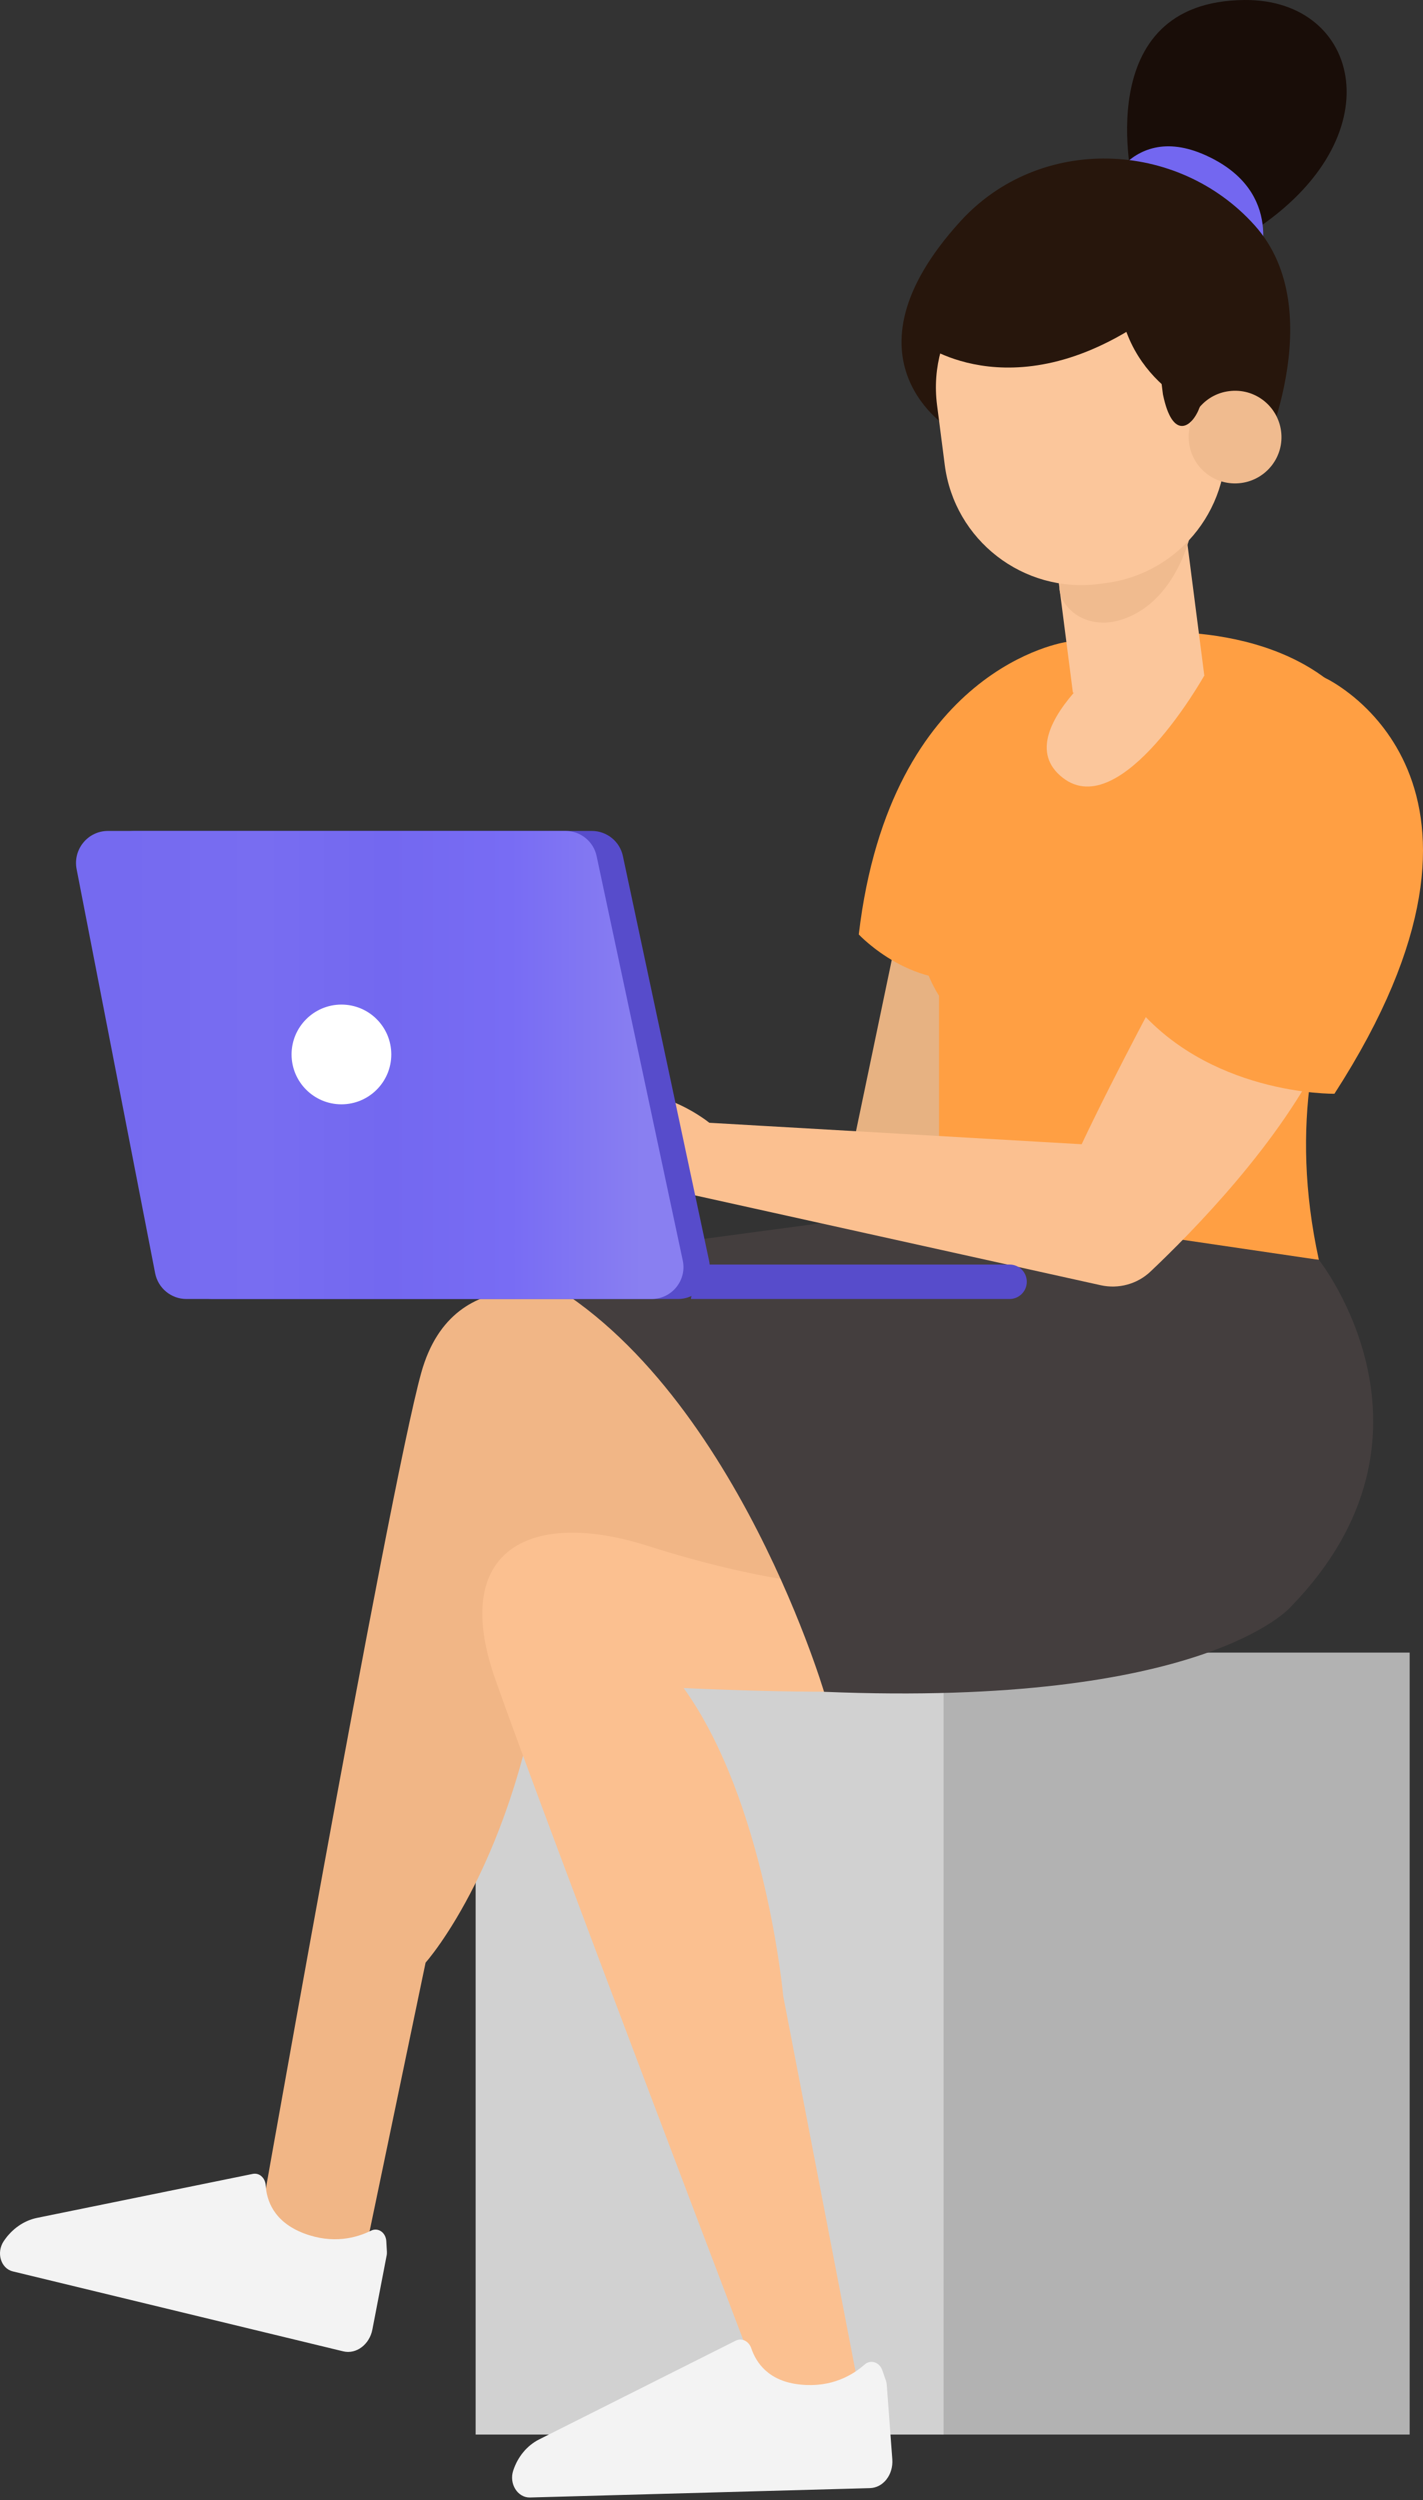 <svg width="234" height="411" viewBox="0 0 234 411" fill="none" xmlns="http://www.w3.org/2000/svg">
<rect x="0" y="0" width="234" height="411" fill="#333333" stroke="none"/>
<path d="M231.807 400.239H154.858L154.858 271.685H231.807V400.239Z" fill="#B2B2B2"/>
<path d="M155.164 400.239H78.215L78.215 271.685H155.164V400.239Z" fill="#D1D1D1"/>
<path d="M148.249 150.122L138.981 194.498L167.927 198.225C167.927 198.225 170.437 152.11 167.927 151.861C165.418 151.638 148.249 150.122 148.249 150.122Z" fill="#E7B282"/>
<path d="M175.332 105.547C175.332 105.547 146.411 109.622 141.218 153.624C141.218 153.624 150.436 163.538 162.188 160.482L175.332 105.547Z" fill="#FF9F43"/>
<path d="M187.879 104.032C187.879 104.032 216.055 101.249 225.969 121.101C235.907 140.953 206.937 161.626 216.875 207.119L154.411 203.815V163.688C154.411 163.688 143.032 147.09 159.157 129.3C159.157 129.3 160.126 102.268 187.879 104.032Z" fill="#FF9F43"/>
<path d="M94.955 213.555C94.955 213.555 74.705 206.051 69.264 225.705C63.822 245.333 41.262 373.664 41.262 373.664H59.35L69.984 322.655C69.984 322.655 84.991 305.933 89.588 270.428L152.698 262.9L94.955 213.555Z" fill="#F1B686"/>
<path d="M136.348 260.514C136.348 260.514 125.614 260.216 106.557 254.154C87.5 248.066 73.909 254.502 81.413 275.969C88.916 297.411 126.832 396.796 126.832 396.796L141.193 392.498L128.794 328.146C128.794 328.146 125.887 296.219 112.421 277.509C112.421 277.509 140.746 278.926 150.436 277.435C160.076 275.969 136.348 260.514 136.348 260.514Z" fill="#FBC090"/>
<path d="M216.876 207.119C216.876 207.119 239.784 235.916 212.23 264.191C212.23 264.191 198.042 280.714 135.504 278.13C135.504 278.13 119.106 222.772 84.222 207.89L156.425 198.224L216.876 207.119Z" fill="#443E3E"/>
<path d="M186.339 30.512C186.339 30.512 178.885 0.174 204.7 0.001C223.807 -0.124 229.497 22.71 206.067 37.99L186.339 30.512Z" fill="#190D08"/>
<path d="M206.937 43.506C206.937 43.506 211.608 31.58 198.29 25.542C184.973 19.505 180.724 33.791 180.724 33.791L206.937 43.506Z" fill="#7367F0"/>
<path d="M156.349 70.639C156.349 70.639 137.118 59.259 157.915 36.401C170.909 22.114 193.669 22.909 206.34 37.072C219.012 51.234 207.061 76.205 207.061 76.205L198.439 61.868L190.886 50.737L180.078 46.414L171.605 47.01L164.424 47.929L158.635 50.364L156.349 70.639Z" fill="#27160C"/>
<path d="M172.057 79.833L193.671 77.057L198.045 111.117L176.432 113.893L172.057 79.833Z" fill="#FBC69B"/>
<path d="M195.93 87.186C195.93 87.186 193.594 99.585 183.631 102.094C180.525 102.865 177.146 101.97 175.258 99.411C174.736 98.715 174.363 97.92 174.239 97.026C173.767 93.448 183.208 87.186 183.208 87.186H195.93Z" fill="#F0BB8F"/>
<path d="M180.699 96.007L181.817 95.858C194.216 94.268 202.986 82.913 201.396 70.515L200.129 60.675C198.539 48.277 187.184 39.506 174.786 41.097L173.668 41.246C161.269 42.836 152.499 54.191 154.089 66.589L155.356 76.428C156.946 88.826 168.301 97.597 180.699 96.007Z" fill="#FBC69B"/>
<path d="M198.961 68.054C198.961 68.054 183.407 62.985 183.804 45.518C183.804 45.518 182.811 32.499 196.426 44.549C210.042 56.6 198.961 68.054 198.961 68.054Z" fill="#27160C"/>
<path d="M195.532 72.825C196.079 76.999 199.88 79.956 204.079 79.409C208.253 78.863 211.21 75.061 210.663 70.887C210.117 66.713 206.315 63.756 202.116 64.303C197.942 64.824 194.985 68.651 195.532 72.825Z" fill="#F0BB8F"/>
<path d="M190.538 59.308L191.234 64.824C192.824 72.601 196.104 70.24 197.296 66.886L190.538 59.308Z" fill="#27160C"/>
<path d="M151.703 56.501C151.703 56.501 167.579 68.402 190.86 50.761C206.911 38.612 182.636 34.239 182.636 34.239L160.001 38.91L151.703 56.501Z" fill="#27160C"/>
<path d="M198.017 111.088C198.017 111.088 184.426 135.338 174.785 127.884C164.375 119.834 187.879 104.032 187.879 104.032L198.017 111.088Z" fill="#FBC69B"/>
<path d="M192.004 160.483C192.004 160.483 183.606 175.962 177.867 188.112L116.645 184.584C116.645 184.584 104.496 174.646 94.979 183.044L104.371 194.324L181.022 211.294C183.954 211.94 187.01 211.095 189.172 209.058C195.955 202.647 210.713 187.715 217.869 172.484L192.004 160.483Z" fill="#FBC090"/>
<path d="M22.08 136.605H97.315C99.799 136.605 101.936 138.344 102.433 140.754L116.595 207.218C117.291 210.473 114.807 213.554 111.477 213.554H34.975C32.466 213.554 30.304 211.765 29.832 209.305L16.912 142.841C16.316 139.611 18.8 136.605 22.08 136.605Z" fill="#574CCB"/>
<path d="M17.758 136.605H92.992C95.477 136.605 97.614 138.344 98.111 140.754L112.273 207.218C112.969 210.473 110.484 213.554 107.155 213.554H30.653C28.143 213.554 25.982 211.765 25.51 209.305L12.59 142.841C11.993 139.611 14.453 136.605 17.758 136.605Z" fill="url(#paint0_linear)"/>
<path d="M114.608 207.889H166.015C167.581 207.889 168.848 209.156 168.848 210.721C168.848 212.287 167.581 213.554 166.015 213.554H113.614L114.608 207.889Z" fill="#574CCB"/>
<path d="M64.344 173.352C64.344 177.874 60.667 181.551 56.145 181.551C51.623 181.551 47.946 177.874 47.946 173.352C47.946 168.83 51.623 165.152 56.145 165.152C60.667 165.152 64.344 168.805 64.344 173.352Z" fill="white"/>
<path d="M217.869 111.436C218.888 111.883 252.604 128.456 219.435 179.813C219.435 179.813 198.241 180.161 185.967 164.383C185.942 164.383 190.016 99.212 217.869 111.436Z" fill="#FF9F43"/>
<path d="M145.095 389.69C144.648 388.348 143.182 387.851 142.188 388.721C140.25 390.435 136.771 392.547 131.653 392.025C126.311 391.503 124.323 388.348 123.553 386.087C123.155 384.894 122.013 384.298 120.994 384.795L88.644 401.044C86.681 402.038 85.141 403.877 84.395 406.163C83.675 408.324 85.116 410.635 87.153 410.585L143.032 409.045C145.244 408.995 146.909 406.834 146.735 404.324L145.815 392C145.79 391.802 145.766 391.603 145.691 391.404L145.095 389.69Z" fill="#F3F3F3"/>
<path d="M63.524 368.421C63.425 367.005 62.157 366.135 60.99 366.731C58.679 367.874 54.778 368.992 49.958 367.154C44.964 365.241 43.846 361.687 43.697 359.302C43.622 358.06 42.678 357.165 41.56 357.389L6.079 364.619C3.918 365.067 1.955 366.433 0.613 368.446C-0.654 370.334 0.141 372.943 2.104 373.415L56.443 386.559C58.58 387.08 60.766 385.441 61.238 382.956L63.574 370.831C63.623 370.632 63.623 370.433 63.623 370.21L63.524 368.421Z" fill="#F3F3F3"/>
<defs>
<linearGradient id="paint0_linear" x1="19.5" y1="175" x2="105.5" y2="175" gradientUnits="userSpaceOnUse">
<stop stop-color="#756AF0"/>
<stop offset="0.273" stop-color="#786DF1"/>
<stop offset="0.512" stop-color="#7368F0"/>
<stop offset="0.75" stop-color="#786CF4"/>
<stop offset="1" stop-color="#897FF1"/>
</linearGradient>
</defs>
</svg>
